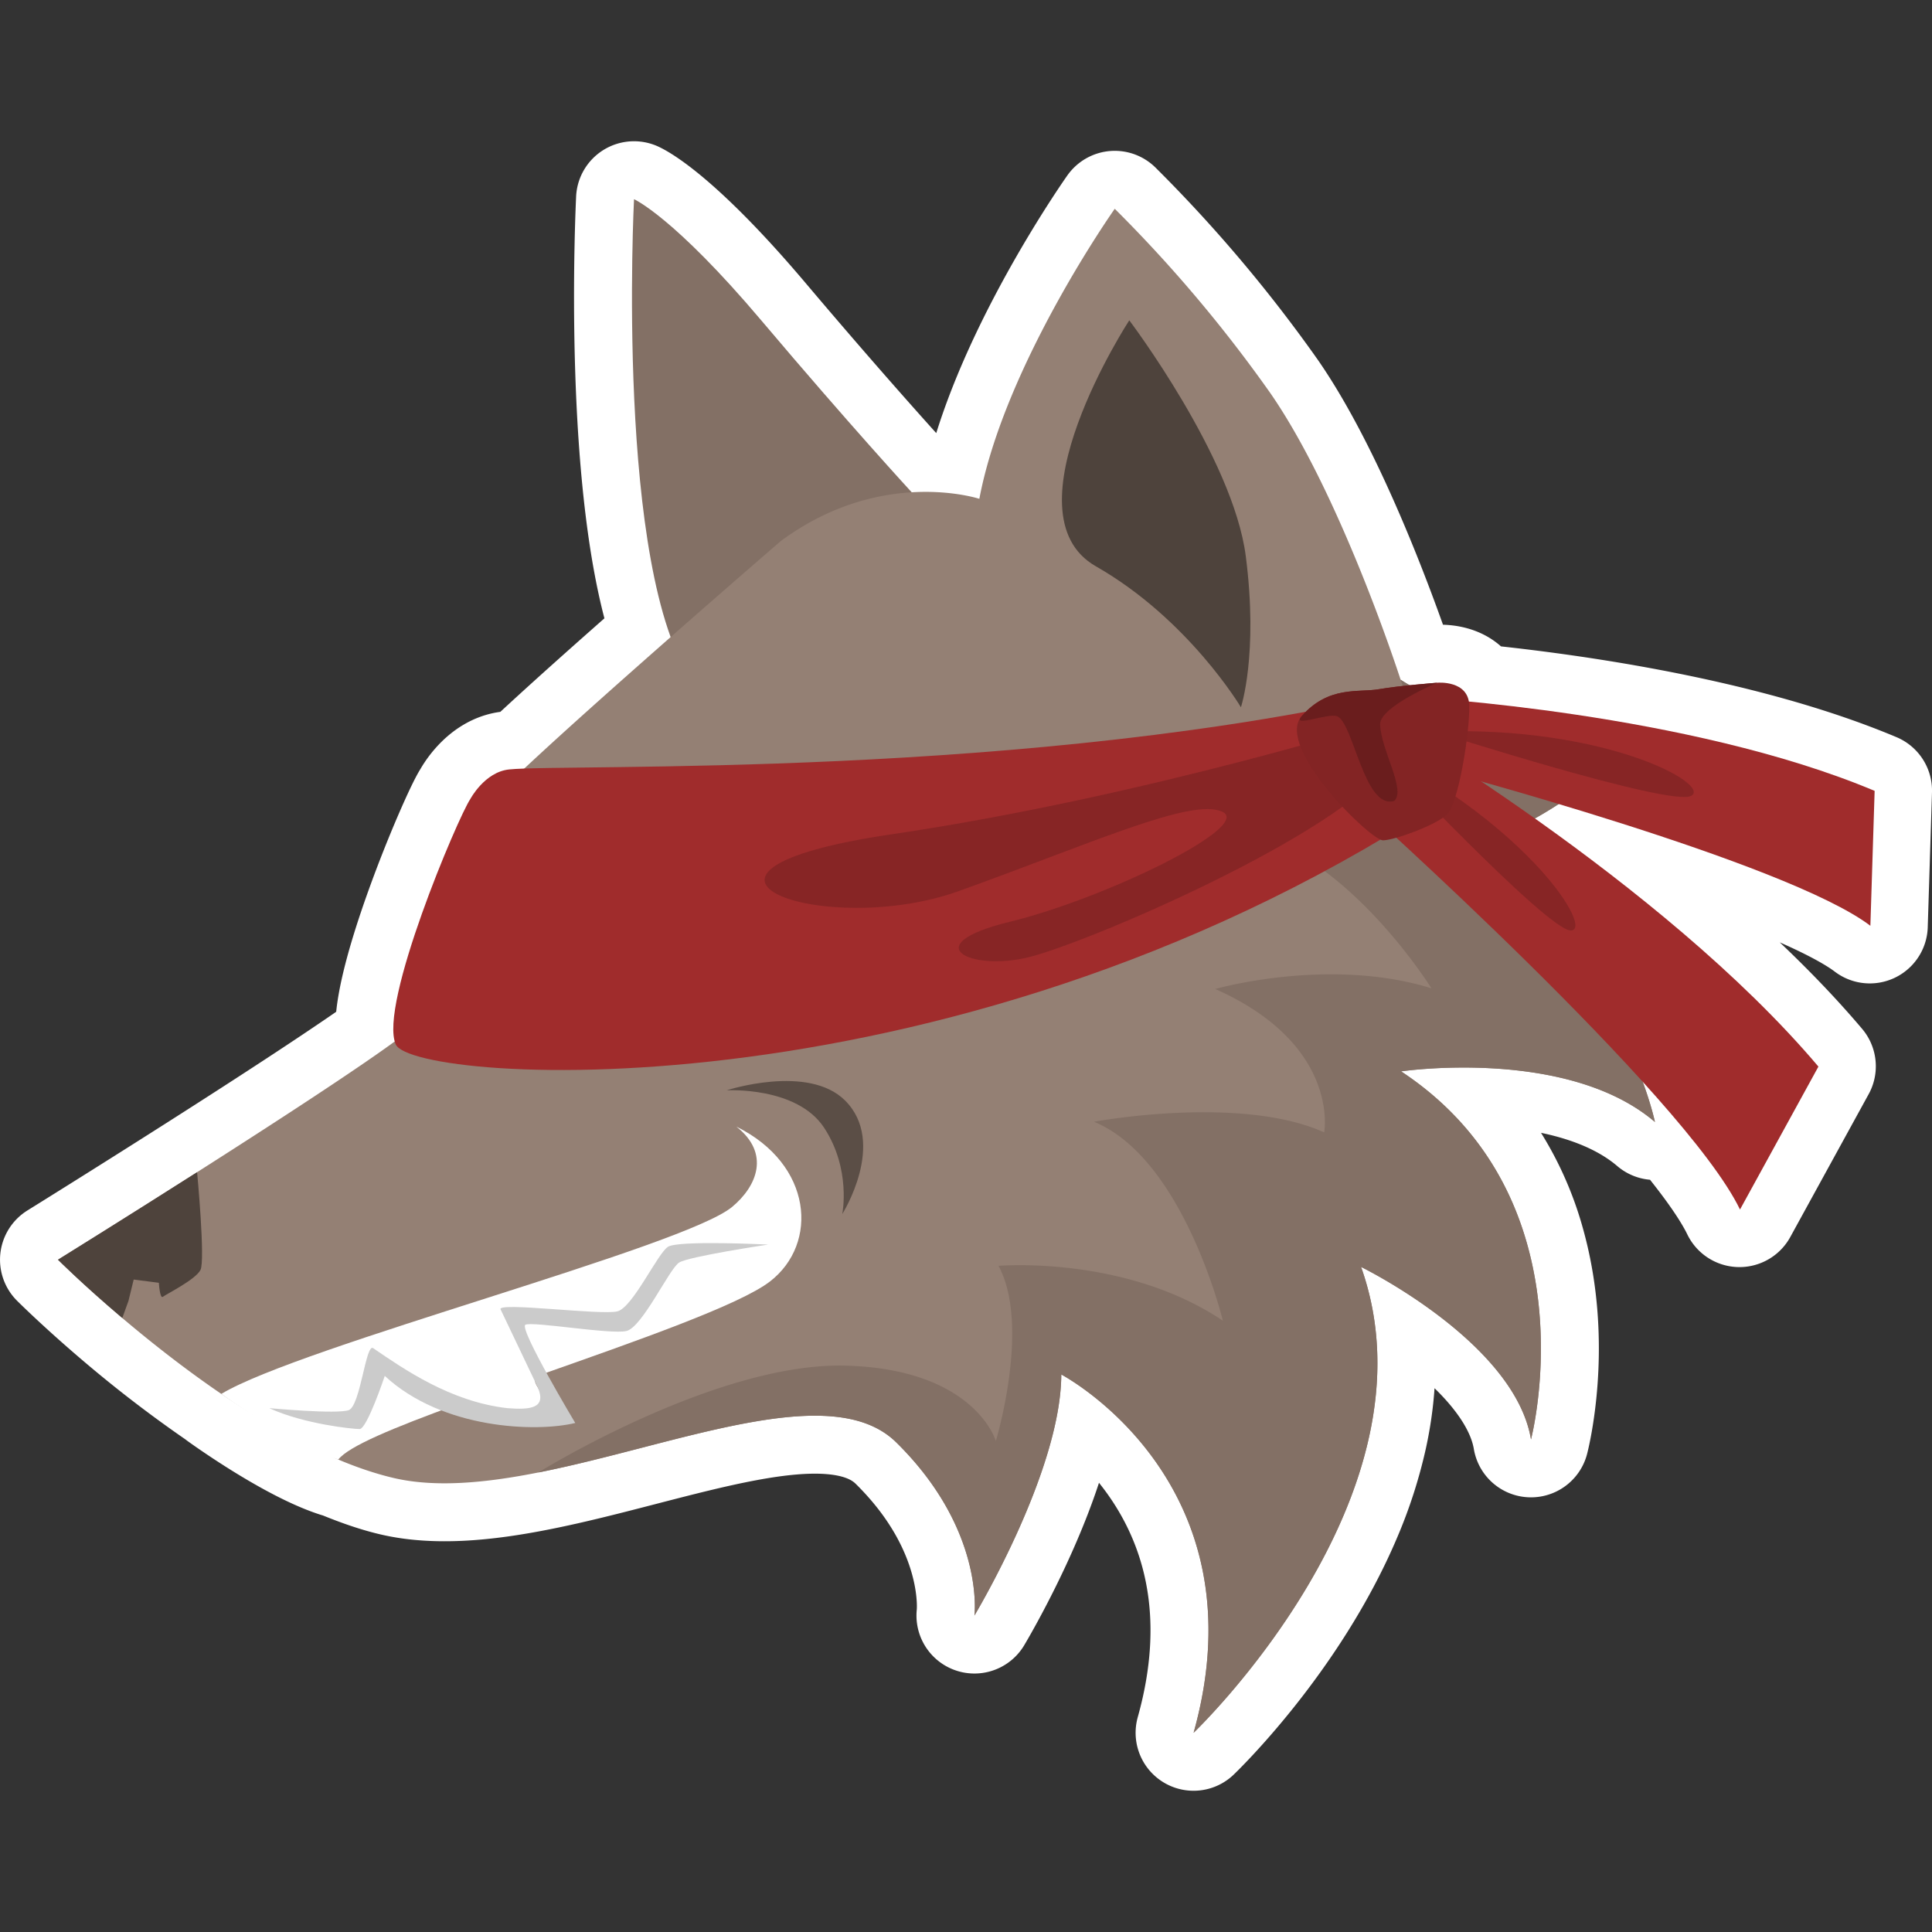 <svg data-name="Layer 1" width="100" height="100" xmlns="http://www.w3.org/2000/svg"><rect width="100%" height="100%" fill="#333333" stroke="none"/><g style="display:inline"><path style="fill:#485a45;fill-opacity:1;stroke:#fff;stroke-width:6;stroke-linecap:round;stroke-linejoin:round;stroke-dasharray:none;stroke-opacity:1;paint-order:stroke fill markers" d="M197.387 8.213s-.777 15.304 1.904 22.668c-2.836 2.487-5.404 4.766-7.557 6.787-.35.012-.627.027-.816.047-1.274.13-2.014 1.537-2.014 1.537-.62.922-4.582 10.242-3.9 12.548-2.134 1.562-6.42 4.347-10.233 6.774-3.864 2.46-7.2 4.53-7.2 4.53s1.293 1.293 3.327 3.017a63.174 63.174 0 0 0 5.135 3.926l-.008.003s3.592 2.613 6.055 3.399l.015-.018c.948.398 1.895.744 2.819.963 2.182.518 4.79.266 7.521-.277 7.174-1.42 15.185-4.841 18.524-1.557 4.61 4.538 4.047 8.963 4.047 8.963s1.75-2.912 3.066-6.322c.263-.682.51-1.385.72-2.088.423-1.405.706-2.813.71-4.068 0 0 10.496 5.514 6.847 18.546 0 0 5.032-4.796 7.778-11.283a23.156 23.156 0 0 0 1.314-4.068c.615-2.815.631-5.803-.422-8.762 0 0 7.949 3.883 8.795 8.926 0 0 1.279-4.86-.203-10.12a15.9 15.9 0 0 0-2.187-4.718c-1.05-1.528-2.46-2.973-4.334-4.21 0 0 1.207-.178 2.957-.196.603-.006 1.273.009 1.978.054 2.702.177 5.946.835 8.203 2.762 0 0-.132-.641-.48-1.654-.043-.125-.1-.271-.149-.406 2.308 2.551 4.209 4.92 5.006 6.57l4.057-7.395c-4.136-4.89-9.937-9.483-14.654-12.828.117-.066.233-.126.351-.195.298-.174.599-.36.897-.555 5.682 1.708 13.45 4.28 16.095 6.29l.22-6.98c-7.067-2.973-16.46-4.184-20.976-4.62-.195-1.093-1.628-.963-1.628-.963s-.49.037-1.114.098l-.3.03c-.165-.093-.335-.183-.489-.284a.282.282 0 0 1-.01-.028c-.182-.562-3.155-9.638-6.72-14.793a71.93 71.93 0 0 0-8.065-9.554s-5.697 8.053-7.01 15.011c0 0-1.42-.445-3.51-.32l.01-.018s-3.194-3.465-7.765-8.873c-4.57-5.407-6.608-6.296-6.608-6.296z" transform="translate(-164.57 2.098)"/><path style="fill:#837065;fill-opacity:1;stroke-width:.346" d="M156.587 7.036s-.983 19.26 3.038 24.966c4.021 5.707 11.335-9.796 11.335-9.796s-3.195-3.466-7.766-8.874c-4.57-5.408-6.607-6.296-6.607-6.296z" transform="translate(-123.77 3.275)"/><path style="fill:#948074;fill-opacity:1;stroke-width:.346" d="M203.014 71.228c-.846-5.044-8.795-8.926-8.795-8.926 4.212 11.835-8.669 24.112-8.669 24.112 3.648-13.032-6.848-18.546-6.848-18.546-.014 5.023-4.496 12.478-4.496 12.478s.563-4.426-4.047-8.964c-3.338-3.284-11.35.138-18.524 1.558-2.73.543-5.339.796-7.521.278-4.981-1.183-10.561-5.347-14.015-8.273-2.035-1.724-3.329-3.018-3.329-3.018s3.337-2.07 7.202-4.53c3.92-2.497 8.384-5.394 10.448-6.926 4.095-3.043 3.187-10.199 4.403-11.865 1.218-1.668 15.352-13.869 15.352-13.869 5.22-3.865 10.286-2.193 10.286-2.193 1.313-6.958 7.008-15.012 7.008-15.012a71.93 71.93 0 0 1 8.064 9.555c3.566 5.155 6.54 14.229 6.723 14.791a.282.282 0 0 0 .009.028c4.109 2.694 12.164 2.714 12.164 2.714-3.407 4.888-10.655 6.712-10.655 6.712 9.53 3.198 11.655 13.467 11.655 13.467-4.552-3.888-13.138-2.62-13.138-2.62 9.998 6.604 6.723 19.049 6.723 19.049z" transform="translate(-123.77 3.275)"/><path style="fill:#4e433c;fill-opacity:1;stroke-width:.346" d="M134.147 62.456c-.252.503-1.778 1.256-1.942 1.389-.163.135-.212-.723-.212-.723l-1.303-.168-.27 1.104-.32.887c-2.036-1.724-3.33-3.018-3.33-3.018s3.337-2.07 7.202-4.53c0 0 .43 4.558.175 5.059z" transform="translate(-123.77 3.275)"/><path style="fill:#837065;fill-opacity:1;stroke-width:.346" d="M203.014 71.228c-.846-5.044-8.795-8.926-8.795-8.926 4.212 11.835-8.669 24.112-8.669 24.112 3.648-13.032-6.848-18.546-6.848-18.546-.014 5.023-4.496 12.478-4.496 12.478s.563-4.426-4.047-8.964c-3.338-3.284-11.35.138-18.524 1.558 0 0 9.164-5.699 15.882-5.53 6.717.17 7.798 3.901 7.798 3.901s1.808-5.972.138-9.066c0 0 6.551-.564 11.613 2.84 0 0-2.023-8.382-6.67-10.298 0 0 7.54-1.413 11.913.548 0 0 .85-4.533-5.637-7.42 0 0 5.87-1.684 11.188-.036 0 0-3.979-6.41-9.068-7.927 0 0 7.948-1.318 10.46-3.087a13.724 13.724 0 0 1-2.987-4.959c4.109 2.694 12.164 2.714 12.164 2.714-3.407 4.888-10.655 6.712-10.655 6.712 9.53 3.198 11.655 13.467 11.655 13.467-4.552-3.888-13.138-2.62-13.138-2.62 9.998 6.604 6.723 19.049 6.723 19.049z" transform="translate(-123.77 3.275)"/><path style="fill:#4e433c;fill-opacity:1;stroke-width:.346" d="M182.221 13.305s5.37 7.102 6.03 12.203c.659 5.101-.251 7.825-.251 7.825s-2.714-4.563-7.506-7.295 1.727-12.733 1.727-12.733z" transform="translate(-123.77 3.275)"/><g style="display:inline;fill:#c93e10;fill-opacity:1"><path style="fill:#a02c2c;fill-opacity:1;stroke:none;stroke-width:1px;stroke-linecap:butt;stroke-linejoin:miter;stroke-opacity:1" d="M79.587 32.07C58.27 47.779 33.65 47.112 32.79 45.393c-.86-1.72 2.333-10.246 2.844-11.081 0 0 .586-1.24 1.678-1.4 2.577-.379 23.294-.566 40.024-5.285-.098.308 1.309-.763 2.209 1.113.64 1.334 1.569 2.741.042 3.33z" transform="scale(1.16) rotate(2.484 -2.75 -302.912)"/><path style="fill:#a02c2c;fill-opacity:1;stroke:none;stroke-width:1.13px;stroke-linecap:butt;stroke-linejoin:miter;stroke-opacity:1" d="M93.032 50.15c-2.694-5.004-17.867-17.435-17.867-17.435l.767-3.87s12.933 6.782 20.319 14.782z" transform="scale(1.16) rotate(2.484 -2.75 -302.912)"/><path style="display:inline;fill:#a02c2c;fill-opacity:1;stroke:none;stroke-width:.935px;stroke-linecap:butt;stroke-linejoin:miter;stroke-opacity:1" d="M98.295 37.249c-3.866-2.683-19.725-6.163-19.725-6.163l-.886-3.143s12.088.151 20.54 3.284z" transform="scale(1.16) rotate(2.484 -2.75 -302.912)"/></g><path style="display:inline;fill:#872525;fill-opacity:1;stroke:none;stroke-width:.879px;stroke-linecap:butt;stroke-linejoin:miter;stroke-opacity:1" d="M196.109 33.85s-12.917 4.098-26.19 6.058c-13.272 1.96-3.474 5.434 3.475 2.94 6.948-2.494 12.079-4.858 13.654-4.102 1.574.756-6.098 4.494-11.01 5.69-4.914 1.197-2.016 2.583 1.007 1.827 3.024-.756 15.984-6.272 18.758-10.1 1.155-1.593 2.376-3.05.306-2.312z" transform="translate(-123.77 3.275)"/><path style="display:inline;fill:#872525;fill-opacity:1;stroke:none;stroke-width:.733px;stroke-linecap:butt;stroke-linejoin:miter;stroke-opacity:1" d="M195.086 35.553s8.776 9.334 9.985 9.334c1.208 0-2.106-5.324-9.985-9.334zM198.052 34.59s12.2 3.911 13.257 3.326c1.057-.586-4.423-3.636-13.257-3.325z" transform="translate(-123.77 3.275)"/><path style="display:inline;fill:#832424;fill-opacity:1;stroke:none;stroke-width:.765px;stroke-linecap:butt;stroke-linejoin:miter;stroke-opacity:1" d="M198.167 32.063s1.617-.148 1.651 1.178c.035 1.327-.55 5.111-1.174 5.665-.624.554-2.657 1.295-3.286 1.315-.628.02-5.616-4.841-4.213-6.43 1.403-1.588 2.926-1.207 3.995-1.393 1.07-.185 3.027-.335 3.027-.335z" transform="translate(-123.77 3.275)"/><path style="display:inline;fill:#6a1d1d;fill-opacity:1;stroke:none;stroke-width:.765px;stroke-linecap:butt;stroke-linejoin:miter;stroke-opacity:1" d="M198.167 32.063s-2.992 1.247-2.962 2.159c.044 1.325 1.354 3.402.731 3.956-1.541.478-2.1-3.983-2.943-4.377-.493-.192-2.397.612-1.848-.01 1.403-1.588 2.926-1.207 3.995-1.393 1.07-.185 3.027-.335 3.027-.335z" transform="translate(-123.77 3.275)"/><path style="fill:#fff;fill-opacity:1;stroke:none;stroke-width:1.086px;stroke-linecap:butt;stroke-linejoin:miter;stroke-opacity:1" d="M161.88 55.036c3.966 1.958 4.268 6.062 1.75 8.013-1.57 1.218-6.913 3.083-11.992 4.873-.68.24.745 1.213.16 1.6-.943.624-3.746-.326-4.327-.114-3.343 1.218-5.663 2.177-6.191 2.864-2.463-.786-6.054-3.399-6.054-3.399 4.097-2.468 23.929-7.595 26.437-9.677 1.304-1.082 1.981-2.78.218-4.16z" transform="translate(-123.77 3.275)"/><path style="fill:#5b4e46;fill-opacity:1;stroke:none;stroke-width:2.01px;stroke-linecap:butt;stroke-linejoin:miter;stroke-opacity:1" d="M161.38 53.16s3.638-.214 5.05 1.942c1.409 2.152.935 4.464.935 4.464s2.334-3.691.149-5.876c-1.91-1.91-6.133-.53-6.133-.53z" transform="translate(-123.77 3.275)"/><path style="fill:#cbcbcb;fill-opacity:1;stroke:none;stroke-width:.887px;stroke-linecap:butt;stroke-linejoin:miter;stroke-opacity:1" d="M137.711 69.611s3.507.325 4.11.102c.604-.222.88-3.468 1.262-3.208 1.576 1.073 3.994 2.77 6.946 3.106 1.201.093 2.058.01 1.565-1.098l-1.914-4.015c-.19-.399 5.262.323 6.056.1.794-.221 2.066-2.988 2.606-3.338.54-.35 5.188-.116 5.188-.116s-4.1.612-4.608.93c-.509.317-1.904 3.353-2.73 3.544-.825.19-4.879-.514-5.228-.324-.35.19 2.582 5.084 2.582 5.084-2.026.492-6.878.328-9.86-2.436 0 0-.92 2.75-1.301 2.75-.382 0-2.902-.264-4.674-1.08z" transform="translate(-123.77 3.275)"/></g></svg>